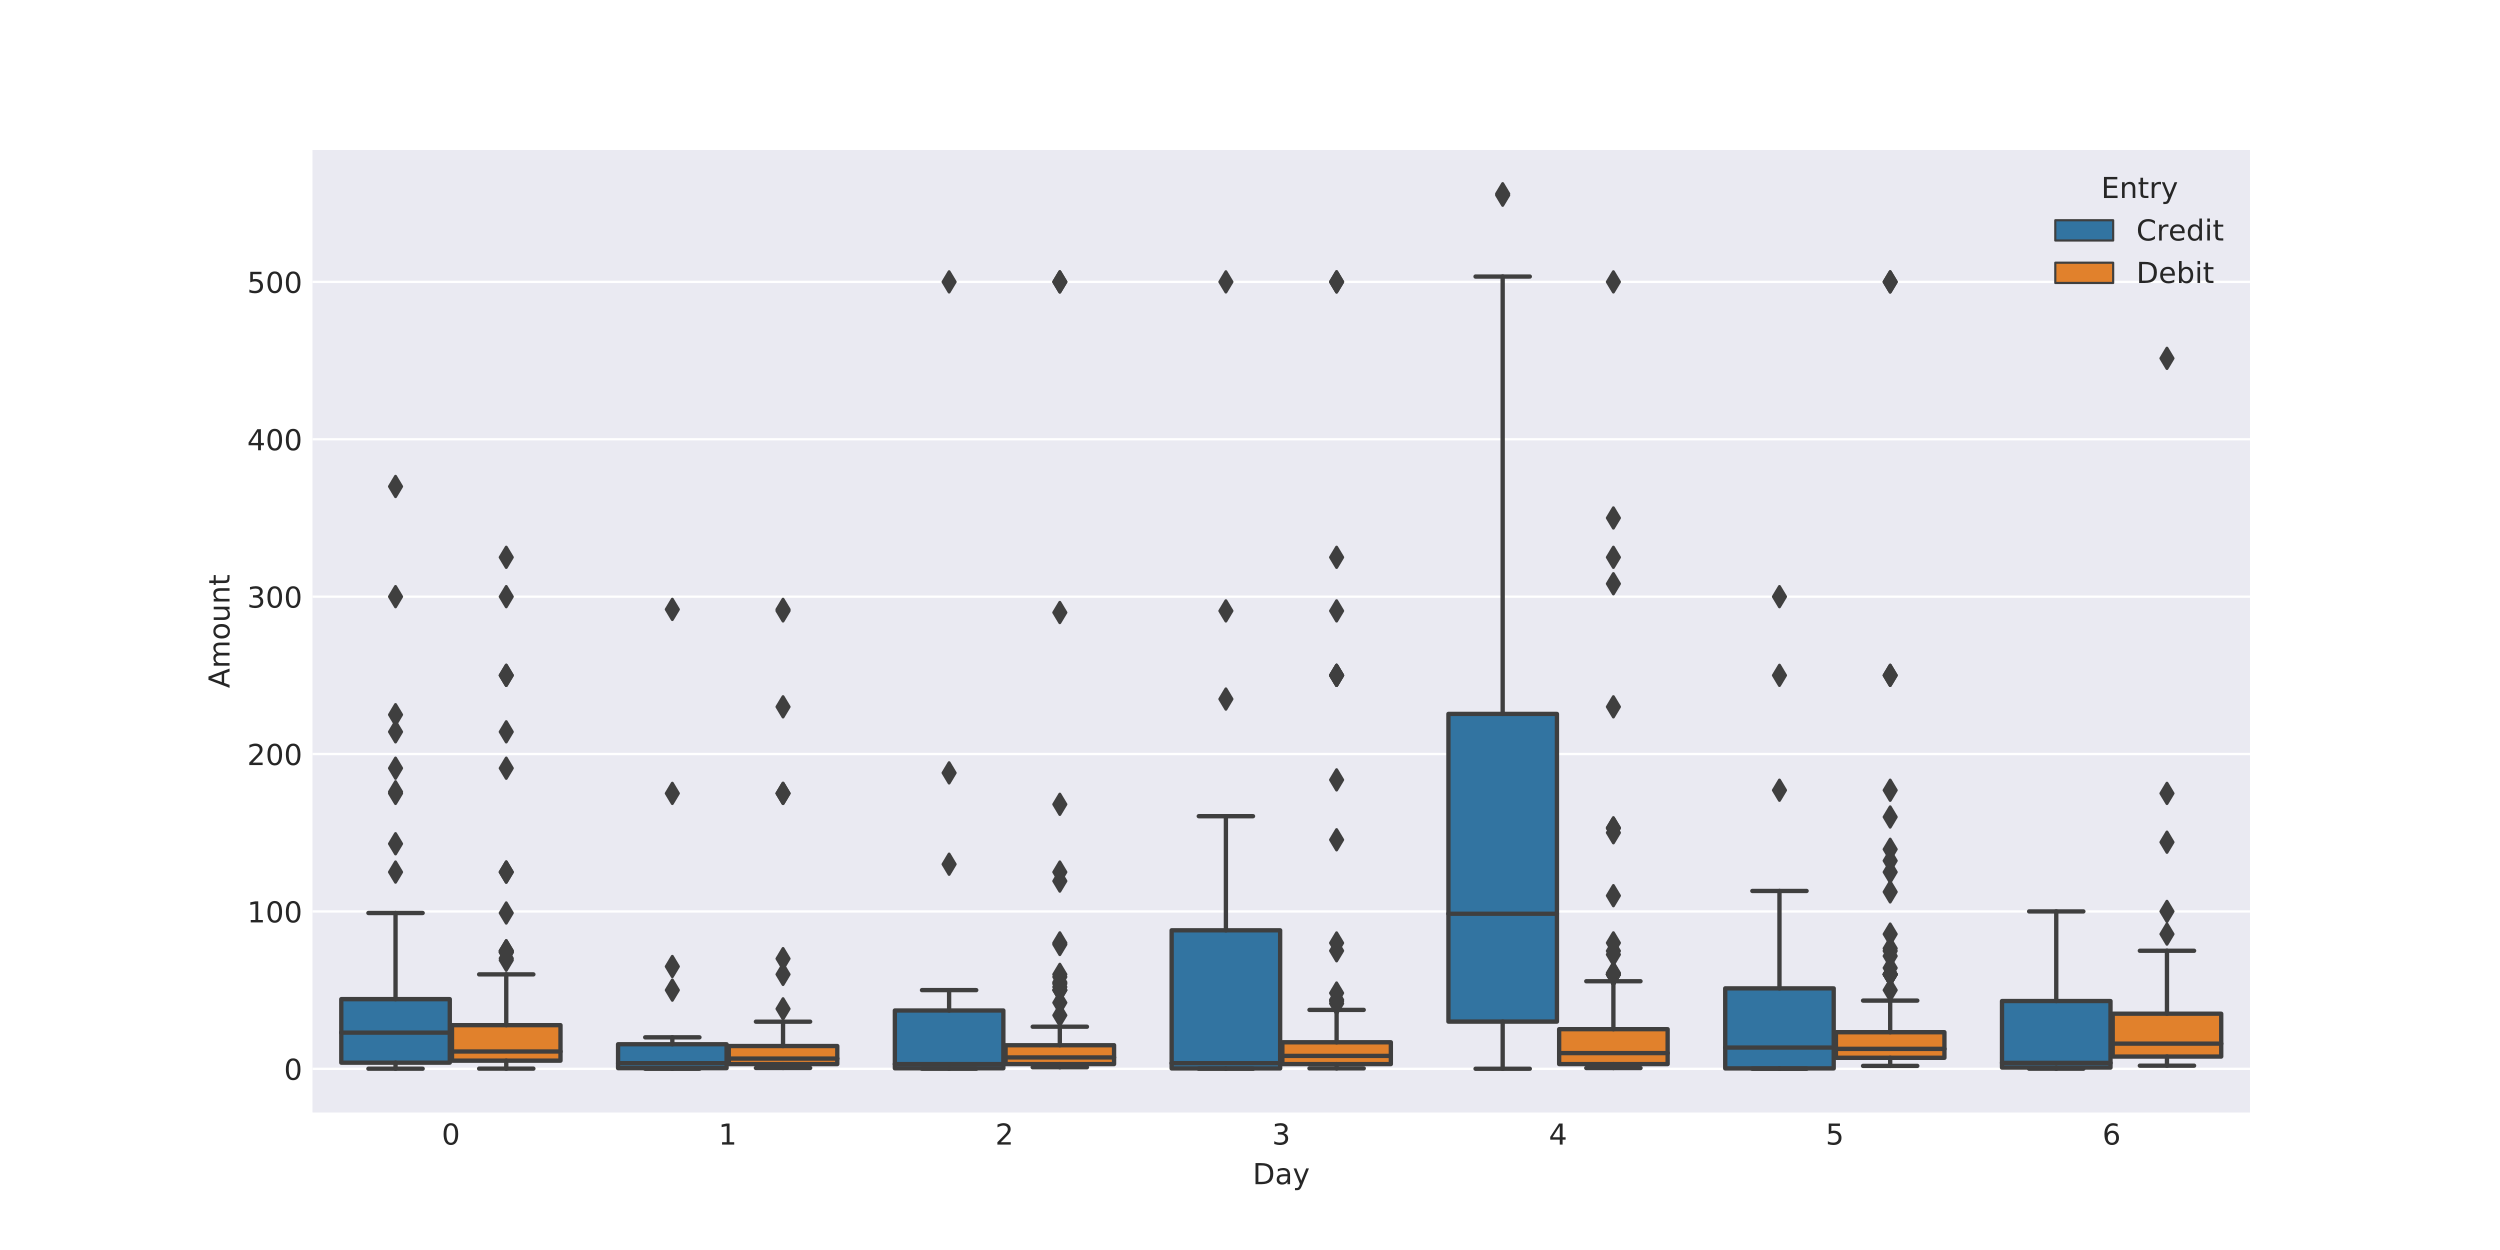 <?xml version="1.0" encoding="utf-8" standalone="no"?>
<!DOCTYPE svg PUBLIC "-//W3C//DTD SVG 1.1//EN"
  "http://www.w3.org/Graphics/SVG/1.1/DTD/svg11.dtd">
<!-- Created with matplotlib (http://matplotlib.org/) -->
<svg height="432pt" version="1.1" viewBox="0 0 864 432" width="864pt" xmlns="http://www.w3.org/2000/svg" xmlns:xlink="http://www.w3.org/1999/xlink">
 <defs>
  <style type="text/css">
*{stroke-linecap:butt;stroke-linejoin:round;}
  </style>
 </defs>
 <g id="figure_1">
  <g id="patch_1">
   <path d="M 0 432 
L 864 432 
L 864 0 
L 0 0 
z
" style="fill:#ffffff;"/>
  </g>
  <g id="axes_1">
   <g id="patch_2">
    <path d="M 108 384.48 
L 777.6 384.48 
L 777.6 51.84 
L 108 51.84 
z
" style="fill:#eaeaf2;"/>
   </g>
   <g id="matplotlib.axis_1">
    <g id="xtick_1">
     <g id="line2d_1"/>
     <g id="text_1">
      <!-- 0 -->
      <defs>
       <path d="M 31.781 66.406 
Q 24.172 66.406 20.328 58.906 
Q 16.5 51.422 16.5 36.375 
Q 16.5 21.391 20.328 13.891 
Q 24.172 6.391 31.781 6.391 
Q 39.453 6.391 43.281 13.891 
Q 47.125 21.391 47.125 36.375 
Q 47.125 51.422 43.281 58.906 
Q 39.453 66.406 31.781 66.406 
z
M 31.781 74.219 
Q 44.047 74.219 50.516 64.516 
Q 56.984 54.828 56.984 36.375 
Q 56.984 17.969 50.516 8.266 
Q 44.047 -1.422 31.781 -1.422 
Q 19.531 -1.422 13.062 8.266 
Q 6.594 17.969 6.594 36.375 
Q 6.594 54.828 13.062 64.516 
Q 19.531 74.219 31.781 74.219 
z
" id="DejaVuSans-30"/>
      </defs>
      <g style="fill:#262626;" transform="translate(152.647 395.578)scale(0.1 -0.1)">
       <use xlink:href="#DejaVuSans-30"/>
      </g>
     </g>
    </g>
    <g id="xtick_2">
     <g id="line2d_2"/>
     <g id="text_2">
      <!-- 1 -->
      <defs>
       <path d="M 12.406 8.297 
L 28.516 8.297 
L 28.516 63.922 
L 10.984 60.406 
L 10.984 69.391 
L 28.422 72.906 
L 38.281 72.906 
L 38.281 8.297 
L 54.391 8.297 
L 54.391 0 
L 12.406 0 
z
" id="DejaVuSans-31"/>
      </defs>
      <g style="fill:#262626;" transform="translate(248.304 395.578)scale(0.1 -0.1)">
       <use xlink:href="#DejaVuSans-31"/>
      </g>
     </g>
    </g>
    <g id="xtick_3">
     <g id="line2d_3"/>
     <g id="text_3">
      <!-- 2 -->
      <defs>
       <path d="M 19.188 8.297 
L 53.609 8.297 
L 53.609 0 
L 7.328 0 
L 7.328 8.297 
Q 12.938 14.109 22.625 23.891 
Q 32.328 33.688 34.812 36.531 
Q 39.547 41.844 41.422 45.531 
Q 43.312 49.219 43.312 52.781 
Q 43.312 58.594 39.234 62.25 
Q 35.156 65.922 28.609 65.922 
Q 23.969 65.922 18.812 64.312 
Q 13.672 62.703 7.812 59.422 
L 7.812 69.391 
Q 13.766 71.781 18.938 73 
Q 24.125 74.219 28.422 74.219 
Q 39.75 74.219 46.484 68.547 
Q 53.219 62.891 53.219 53.422 
Q 53.219 48.922 51.531 44.891 
Q 49.859 40.875 45.406 35.406 
Q 44.188 33.984 37.641 27.219 
Q 31.109 20.453 19.188 8.297 
z
" id="DejaVuSans-32"/>
      </defs>
      <g style="fill:#262626;" transform="translate(343.962 395.578)scale(0.1 -0.1)">
       <use xlink:href="#DejaVuSans-32"/>
      </g>
     </g>
    </g>
    <g id="xtick_4">
     <g id="line2d_4"/>
     <g id="text_4">
      <!-- 3 -->
      <defs>
       <path d="M 40.578 39.312 
Q 47.656 37.797 51.625 33 
Q 55.609 28.219 55.609 21.188 
Q 55.609 10.406 48.188 4.484 
Q 40.766 -1.422 27.094 -1.422 
Q 22.516 -1.422 17.656 -0.516 
Q 12.797 0.391 7.625 2.203 
L 7.625 11.719 
Q 11.719 9.328 16.594 8.109 
Q 21.484 6.891 26.812 6.891 
Q 36.078 6.891 40.938 10.547 
Q 45.797 14.203 45.797 21.188 
Q 45.797 27.641 41.281 31.266 
Q 36.766 34.906 28.719 34.906 
L 20.219 34.906 
L 20.219 43.016 
L 29.109 43.016 
Q 36.375 43.016 40.234 45.922 
Q 44.094 48.828 44.094 54.297 
Q 44.094 59.906 40.109 62.906 
Q 36.141 65.922 28.719 65.922 
Q 24.656 65.922 20.016 65.031 
Q 15.375 64.156 9.812 62.312 
L 9.812 71.094 
Q 15.438 72.656 20.344 73.438 
Q 25.25 74.219 29.594 74.219 
Q 40.828 74.219 47.359 69.109 
Q 53.906 64.016 53.906 55.328 
Q 53.906 49.266 50.438 45.094 
Q 46.969 40.922 40.578 39.312 
z
" id="DejaVuSans-33"/>
      </defs>
      <g style="fill:#262626;" transform="translate(439.619 395.578)scale(0.1 -0.1)">
       <use xlink:href="#DejaVuSans-33"/>
      </g>
     </g>
    </g>
    <g id="xtick_5">
     <g id="line2d_5"/>
     <g id="text_5">
      <!-- 4 -->
      <defs>
       <path d="M 37.797 64.312 
L 12.891 25.391 
L 37.797 25.391 
z
M 35.203 72.906 
L 47.609 72.906 
L 47.609 25.391 
L 58.016 25.391 
L 58.016 17.188 
L 47.609 17.188 
L 47.609 0 
L 37.797 0 
L 37.797 17.188 
L 4.891 17.188 
L 4.891 26.703 
z
" id="DejaVuSans-34"/>
      </defs>
      <g style="fill:#262626;" transform="translate(535.276 395.578)scale(0.1 -0.1)">
       <use xlink:href="#DejaVuSans-34"/>
      </g>
     </g>
    </g>
    <g id="xtick_6">
     <g id="line2d_6"/>
     <g id="text_6">
      <!-- 5 -->
      <defs>
       <path d="M 10.797 72.906 
L 49.516 72.906 
L 49.516 64.594 
L 19.828 64.594 
L 19.828 46.734 
Q 21.969 47.469 24.109 47.828 
Q 26.266 48.188 28.422 48.188 
Q 40.625 48.188 47.75 41.5 
Q 54.891 34.812 54.891 23.391 
Q 54.891 11.625 47.562 5.094 
Q 40.234 -1.422 26.906 -1.422 
Q 22.312 -1.422 17.547 -0.641 
Q 12.797 0.141 7.719 1.703 
L 7.719 11.625 
Q 12.109 9.234 16.797 8.062 
Q 21.484 6.891 26.703 6.891 
Q 35.156 6.891 40.078 11.328 
Q 45.016 15.766 45.016 23.391 
Q 45.016 31 40.078 35.438 
Q 35.156 39.891 26.703 39.891 
Q 22.75 39.891 18.812 39.016 
Q 14.891 38.141 10.797 36.281 
z
" id="DejaVuSans-35"/>
      </defs>
      <g style="fill:#262626;" transform="translate(630.933 395.578)scale(0.1 -0.1)">
       <use xlink:href="#DejaVuSans-35"/>
      </g>
     </g>
    </g>
    <g id="xtick_7">
     <g id="line2d_7"/>
     <g id="text_7">
      <!-- 6 -->
      <defs>
       <path d="M 33.016 40.375 
Q 26.375 40.375 22.484 35.828 
Q 18.609 31.297 18.609 23.391 
Q 18.609 15.531 22.484 10.953 
Q 26.375 6.391 33.016 6.391 
Q 39.656 6.391 43.531 10.953 
Q 47.406 15.531 47.406 23.391 
Q 47.406 31.297 43.531 35.828 
Q 39.656 40.375 33.016 40.375 
z
M 52.594 71.297 
L 52.594 62.312 
Q 48.875 64.062 45.094 64.984 
Q 41.312 65.922 37.594 65.922 
Q 27.828 65.922 22.672 59.328 
Q 17.531 52.734 16.797 39.406 
Q 19.672 43.656 24.016 45.922 
Q 28.375 48.188 33.594 48.188 
Q 44.578 48.188 50.953 41.516 
Q 57.328 34.859 57.328 23.391 
Q 57.328 12.156 50.688 5.359 
Q 44.047 -1.422 33.016 -1.422 
Q 20.359 -1.422 13.672 8.266 
Q 6.984 17.969 6.984 36.375 
Q 6.984 53.656 15.188 63.938 
Q 23.391 74.219 37.203 74.219 
Q 40.922 74.219 44.703 73.484 
Q 48.484 72.75 52.594 71.297 
z
" id="DejaVuSans-36"/>
      </defs>
      <g style="fill:#262626;" transform="translate(726.59 395.578)scale(0.1 -0.1)">
       <use xlink:href="#DejaVuSans-36"/>
      </g>
     </g>
    </g>
    <g id="text_8">
     <!-- Day -->
     <defs>
      <path d="M 19.672 64.797 
L 19.672 8.109 
L 31.594 8.109 
Q 46.688 8.109 53.688 14.938 
Q 60.688 21.781 60.688 36.531 
Q 60.688 51.172 53.688 57.984 
Q 46.688 64.797 31.594 64.797 
z
M 9.812 72.906 
L 30.078 72.906 
Q 51.266 72.906 61.172 64.094 
Q 71.094 55.281 71.094 36.531 
Q 71.094 17.672 61.125 8.828 
Q 51.172 0 30.078 0 
L 9.812 0 
z
" id="DejaVuSans-44"/>
      <path d="M 34.281 27.484 
Q 23.391 27.484 19.188 25 
Q 14.984 22.516 14.984 16.5 
Q 14.984 11.719 18.141 8.906 
Q 21.297 6.109 26.703 6.109 
Q 34.188 6.109 38.703 11.406 
Q 43.219 16.703 43.219 25.484 
L 43.219 27.484 
z
M 52.203 31.203 
L 52.203 0 
L 43.219 0 
L 43.219 8.297 
Q 40.141 3.328 35.547 0.953 
Q 30.953 -1.422 24.312 -1.422 
Q 15.922 -1.422 10.953 3.297 
Q 6 8.016 6 15.922 
Q 6 25.141 12.172 29.828 
Q 18.359 34.516 30.609 34.516 
L 43.219 34.516 
L 43.219 35.406 
Q 43.219 41.609 39.141 45 
Q 35.062 48.391 27.688 48.391 
Q 23 48.391 18.547 47.266 
Q 14.109 46.141 10.016 43.891 
L 10.016 52.203 
Q 14.938 54.109 19.578 55.047 
Q 24.219 56 28.609 56 
Q 40.484 56 46.344 49.844 
Q 52.203 43.703 52.203 31.203 
z
" id="DejaVuSans-61"/>
      <path d="M 32.172 -5.078 
Q 28.375 -14.844 24.75 -17.812 
Q 21.141 -20.797 15.094 -20.797 
L 7.906 -20.797 
L 7.906 -13.281 
L 13.188 -13.281 
Q 16.891 -13.281 18.938 -11.516 
Q 21 -9.766 23.484 -3.219 
L 25.094 0.875 
L 2.984 54.688 
L 12.5 54.688 
L 29.594 11.922 
L 46.688 54.688 
L 56.203 54.688 
z
" id="DejaVuSans-79"/>
     </defs>
     <g style="fill:#262626;" transform="translate(432.927 409.257)scale(0.1 -0.1)">
      <use xlink:href="#DejaVuSans-44"/>
      <use x="77.002" xlink:href="#DejaVuSans-61"/>
      <use x="138.281" xlink:href="#DejaVuSans-79"/>
     </g>
    </g>
   </g>
   <g id="matplotlib.axis_2">
    <g id="ytick_1">
     <g id="line2d_8">
      <path clip-path="url(#p9d953b4eb3)" d="M 108 369.382 
L 777.6 369.382 
" style="fill:none;stroke:#ffffff;stroke-linecap:round;stroke-width:0.8;"/>
     </g>
     <g id="line2d_9"/>
     <g id="text_9">
      <!-- 0 -->
      <g style="fill:#262626;" transform="translate(98.138 373.181)scale(0.1 -0.1)">
       <use xlink:href="#DejaVuSans-30"/>
      </g>
     </g>
    </g>
    <g id="ytick_2">
     <g id="line2d_10">
      <path clip-path="url(#p9d953b4eb3)" d="M 108 314.989 
L 777.6 314.989 
" style="fill:none;stroke:#ffffff;stroke-linecap:round;stroke-width:0.8;"/>
     </g>
     <g id="line2d_11"/>
     <g id="text_10">
      <!-- 100 -->
      <g style="fill:#262626;" transform="translate(85.412 318.789)scale(0.1 -0.1)">
       <use xlink:href="#DejaVuSans-31"/>
       <use x="63.623" xlink:href="#DejaVuSans-30"/>
       <use x="127.246" xlink:href="#DejaVuSans-30"/>
      </g>
     </g>
    </g>
    <g id="ytick_3">
     <g id="line2d_12">
      <path clip-path="url(#p9d953b4eb3)" d="M 108 260.597 
L 777.6 260.597 
" style="fill:none;stroke:#ffffff;stroke-linecap:round;stroke-width:0.8;"/>
     </g>
     <g id="line2d_13"/>
     <g id="text_11">
      <!-- 200 -->
      <g style="fill:#262626;" transform="translate(85.412 264.396)scale(0.1 -0.1)">
       <use xlink:href="#DejaVuSans-32"/>
       <use x="63.623" xlink:href="#DejaVuSans-30"/>
       <use x="127.246" xlink:href="#DejaVuSans-30"/>
      </g>
     </g>
    </g>
    <g id="ytick_4">
     <g id="line2d_14">
      <path clip-path="url(#p9d953b4eb3)" d="M 108 206.205 
L 777.6 206.205 
" style="fill:none;stroke:#ffffff;stroke-linecap:round;stroke-width:0.8;"/>
     </g>
     <g id="line2d_15"/>
     <g id="text_12">
      <!-- 300 -->
      <g style="fill:#262626;" transform="translate(85.412 210.004)scale(0.1 -0.1)">
       <use xlink:href="#DejaVuSans-33"/>
       <use x="63.623" xlink:href="#DejaVuSans-30"/>
       <use x="127.246" xlink:href="#DejaVuSans-30"/>
      </g>
     </g>
    </g>
    <g id="ytick_5">
     <g id="line2d_16">
      <path clip-path="url(#p9d953b4eb3)" d="M 108 151.812 
L 777.6 151.812 
" style="fill:none;stroke:#ffffff;stroke-linecap:round;stroke-width:0.8;"/>
     </g>
     <g id="line2d_17"/>
     <g id="text_13">
      <!-- 400 -->
      <g style="fill:#262626;" transform="translate(85.412 155.611)scale(0.1 -0.1)">
       <use xlink:href="#DejaVuSans-34"/>
       <use x="63.623" xlink:href="#DejaVuSans-30"/>
       <use x="127.246" xlink:href="#DejaVuSans-30"/>
      </g>
     </g>
    </g>
    <g id="ytick_6">
     <g id="line2d_18">
      <path clip-path="url(#p9d953b4eb3)" d="M 108 97.42 
L 777.6 97.42 
" style="fill:none;stroke:#ffffff;stroke-linecap:round;stroke-width:0.8;"/>
     </g>
     <g id="line2d_19"/>
     <g id="text_14">
      <!-- 500 -->
      <g style="fill:#262626;" transform="translate(85.412 101.219)scale(0.1 -0.1)">
       <use xlink:href="#DejaVuSans-35"/>
       <use x="63.623" xlink:href="#DejaVuSans-30"/>
       <use x="127.246" xlink:href="#DejaVuSans-30"/>
      </g>
     </g>
    </g>
    <g id="text_15">
     <!-- Amount -->
     <defs>
      <path d="M 34.188 63.188 
L 20.797 26.906 
L 47.609 26.906 
z
M 28.609 72.906 
L 39.797 72.906 
L 67.578 0 
L 57.328 0 
L 50.688 18.703 
L 17.828 18.703 
L 11.188 0 
L 0.781 0 
z
" id="DejaVuSans-41"/>
      <path d="M 52 44.188 
Q 55.375 50.25 60.062 53.125 
Q 64.75 56 71.094 56 
Q 79.641 56 84.281 50.016 
Q 88.922 44.047 88.922 33.016 
L 88.922 0 
L 79.891 0 
L 79.891 32.719 
Q 79.891 40.578 77.094 44.375 
Q 74.312 48.188 68.609 48.188 
Q 61.625 48.188 57.562 43.547 
Q 53.516 38.922 53.516 30.906 
L 53.516 0 
L 44.484 0 
L 44.484 32.719 
Q 44.484 40.625 41.703 44.406 
Q 38.922 48.188 33.109 48.188 
Q 26.219 48.188 22.156 43.531 
Q 18.109 38.875 18.109 30.906 
L 18.109 0 
L 9.078 0 
L 9.078 54.688 
L 18.109 54.688 
L 18.109 46.188 
Q 21.188 51.219 25.484 53.609 
Q 29.781 56 35.688 56 
Q 41.656 56 45.828 52.969 
Q 50 49.953 52 44.188 
z
" id="DejaVuSans-6d"/>
      <path d="M 30.609 48.391 
Q 23.391 48.391 19.188 42.75 
Q 14.984 37.109 14.984 27.297 
Q 14.984 17.484 19.156 11.844 
Q 23.344 6.203 30.609 6.203 
Q 37.797 6.203 41.984 11.859 
Q 46.188 17.531 46.188 27.297 
Q 46.188 37.016 41.984 42.703 
Q 37.797 48.391 30.609 48.391 
z
M 30.609 56 
Q 42.328 56 49.016 48.375 
Q 55.719 40.766 55.719 27.297 
Q 55.719 13.875 49.016 6.219 
Q 42.328 -1.422 30.609 -1.422 
Q 18.844 -1.422 12.172 6.219 
Q 5.516 13.875 5.516 27.297 
Q 5.516 40.766 12.172 48.375 
Q 18.844 56 30.609 56 
z
" id="DejaVuSans-6f"/>
      <path d="M 8.5 21.578 
L 8.5 54.688 
L 17.484 54.688 
L 17.484 21.922 
Q 17.484 14.156 20.5 10.266 
Q 23.531 6.391 29.594 6.391 
Q 36.859 6.391 41.078 11.031 
Q 45.312 15.672 45.312 23.688 
L 45.312 54.688 
L 54.297 54.688 
L 54.297 0 
L 45.312 0 
L 45.312 8.406 
Q 42.047 3.422 37.719 1 
Q 33.406 -1.422 27.688 -1.422 
Q 18.266 -1.422 13.375 4.438 
Q 8.5 10.297 8.5 21.578 
z
M 31.109 56 
z
" id="DejaVuSans-75"/>
      <path d="M 54.891 33.016 
L 54.891 0 
L 45.906 0 
L 45.906 32.719 
Q 45.906 40.484 42.875 44.328 
Q 39.844 48.188 33.797 48.188 
Q 26.516 48.188 22.312 43.547 
Q 18.109 38.922 18.109 30.906 
L 18.109 0 
L 9.078 0 
L 9.078 54.688 
L 18.109 54.688 
L 18.109 46.188 
Q 21.344 51.125 25.703 53.562 
Q 30.078 56 35.797 56 
Q 45.219 56 50.047 50.172 
Q 54.891 44.344 54.891 33.016 
z
" id="DejaVuSans-6e"/>
      <path d="M 18.312 70.219 
L 18.312 54.688 
L 36.812 54.688 
L 36.812 47.703 
L 18.312 47.703 
L 18.312 18.016 
Q 18.312 11.328 20.141 9.422 
Q 21.969 7.516 27.594 7.516 
L 36.812 7.516 
L 36.812 0 
L 27.594 0 
Q 17.188 0 13.234 3.875 
Q 9.281 7.766 9.281 18.016 
L 9.281 47.703 
L 2.688 47.703 
L 2.688 54.688 
L 9.281 54.688 
L 9.281 70.219 
z
" id="DejaVuSans-74"/>
     </defs>
     <g style="fill:#262626;" transform="translate(79.333 237.808)rotate(-90)scale(0.1 -0.1)">
      <use xlink:href="#DejaVuSans-41"/>
      <use x="68.408" xlink:href="#DejaVuSans-6d"/>
      <use x="165.82" xlink:href="#DejaVuSans-6f"/>
      <use x="227.002" xlink:href="#DejaVuSans-75"/>
      <use x="290.381" xlink:href="#DejaVuSans-6e"/>
      <use x="353.76" xlink:href="#DejaVuSans-74"/>
     </g>
    </g>
   </g>
   <g id="patch_3">
    <path clip-path="url(#p9d953b4eb3)" d="M 117.948 367.26 
L 155.446 367.26 
L 155.446 345.302 
L 117.948 345.302 
L 117.948 367.26 
z
" style="fill:#3274a1;stroke:#3f3f3f;stroke-linejoin:miter;stroke-width:1.5;"/>
   </g>
   <g id="patch_4">
    <path clip-path="url(#p9d953b4eb3)" d="M 156.211 366.566 
L 193.709 366.566 
L 193.709 354.292 
L 156.211 354.292 
L 156.211 366.566 
z
" style="fill:#e1812c;stroke:#3f3f3f;stroke-linejoin:miter;stroke-width:1.5;"/>
   </g>
   <g id="patch_5">
    <path clip-path="url(#p9d953b4eb3)" d="M 213.605 369.148 
L 251.103 369.148 
L 251.103 360.894 
L 213.605 360.894 
L 213.605 369.148 
z
" style="fill:#3274a1;stroke:#3f3f3f;stroke-linejoin:miter;stroke-width:1.5;"/>
   </g>
   <g id="patch_6">
    <path clip-path="url(#p9d953b4eb3)" d="M 251.868 367.75 
L 289.366 367.75 
L 289.366 361.508 
L 251.868 361.508 
L 251.868 367.75 
z
" style="fill:#e1812c;stroke:#3f3f3f;stroke-linejoin:miter;stroke-width:1.5;"/>
   </g>
   <g id="patch_7">
    <path clip-path="url(#p9d953b4eb3)" d="M 309.263 369.197 
L 346.76 369.197 
L 346.76 349.227 
L 309.263 349.227 
L 309.263 369.197 
z
" style="fill:#3274a1;stroke:#3f3f3f;stroke-linejoin:miter;stroke-width:1.5;"/>
   </g>
   <g id="patch_8">
    <path clip-path="url(#p9d953b4eb3)" d="M 347.525 367.75 
L 385.023 367.75 
L 385.023 361.223 
L 347.525 361.223 
L 347.525 367.75 
z
" style="fill:#e1812c;stroke:#3f3f3f;stroke-linejoin:miter;stroke-width:1.5;"/>
   </g>
   <g id="patch_9">
    <path clip-path="url(#p9d953b4eb3)" d="M 404.92 369.246 
L 442.417 369.246 
L 442.417 321.516 
L 404.92 321.516 
L 404.92 369.246 
z
" style="fill:#3274a1;stroke:#3f3f3f;stroke-linejoin:miter;stroke-width:1.5;"/>
   </g>
   <g id="patch_10">
    <path clip-path="url(#p9d953b4eb3)" d="M 443.183 367.75 
L 480.68 367.75 
L 480.68 360.206 
L 443.183 360.206 
L 443.183 367.75 
z
" style="fill:#e1812c;stroke:#3f3f3f;stroke-linejoin:miter;stroke-width:1.5;"/>
   </g>
   <g id="patch_11">
    <path clip-path="url(#p9d953b4eb3)" d="M 500.577 353.064 
L 538.075 353.064 
L 538.075 246.732 
L 500.577 246.732 
L 500.577 353.064 
z
" style="fill:#3274a1;stroke:#3f3f3f;stroke-linejoin:miter;stroke-width:1.5;"/>
   </g>
   <g id="patch_12">
    <path clip-path="url(#p9d953b4eb3)" d="M 538.84 367.75 
L 576.337 367.75 
L 576.337 355.686 
L 538.84 355.686 
L 538.84 367.75 
z
" style="fill:#e1812c;stroke:#3f3f3f;stroke-linejoin:miter;stroke-width:1.5;"/>
   </g>
   <g id="patch_13">
    <path clip-path="url(#p9d953b4eb3)" d="M 596.234 369.24 
L 633.732 369.24 
L 633.732 341.585 
L 596.234 341.585 
L 596.234 369.24 
z
" style="fill:#3274a1;stroke:#3f3f3f;stroke-linejoin:miter;stroke-width:1.5;"/>
   </g>
   <g id="patch_14">
    <path clip-path="url(#p9d953b4eb3)" d="M 634.497 365.574 
L 671.995 365.574 
L 671.995 356.73 
L 634.497 356.73 
L 634.497 365.574 
z
" style="fill:#e1812c;stroke:#3f3f3f;stroke-linejoin:miter;stroke-width:1.5;"/>
   </g>
   <g id="patch_15">
    <path clip-path="url(#p9d953b4eb3)" d="M 691.891 368.947 
L 729.389 368.947 
L 729.389 345.963 
L 691.891 345.963 
L 691.891 368.947 
z
" style="fill:#3274a1;stroke:#3f3f3f;stroke-linejoin:miter;stroke-width:1.5;"/>
   </g>
   <g id="patch_16">
    <path clip-path="url(#p9d953b4eb3)" d="M 730.154 365.145 
L 767.652 365.145 
L 767.652 350.344 
L 730.154 350.344 
L 730.154 365.145 
z
" style="fill:#e1812c;stroke:#3f3f3f;stroke-linejoin:miter;stroke-width:1.5;"/>
   </g>
   <g id="patch_17">
    <path clip-path="url(#p9d953b4eb3)" d="M 155.829 369.382 
L 155.829 369.382 
L 155.829 369.382 
L 155.829 369.382 
z
" style="fill:#3274a1;stroke:#3f3f3f;stroke-linejoin:miter;stroke-width:0.75;"/>
   </g>
   <g id="patch_18">
    <path clip-path="url(#p9d953b4eb3)" d="M 155.829 369.382 
L 155.829 369.382 
L 155.829 369.382 
L 155.829 369.382 
z
" style="fill:#e1812c;stroke:#3f3f3f;stroke-linejoin:miter;stroke-width:0.75;"/>
   </g>
   <g id="line2d_20">
    <path clip-path="url(#p9d953b4eb3)" d="M 136.697 367.26 
L 136.697 369.349 
" style="fill:none;stroke:#3f3f3f;stroke-linecap:round;stroke-width:1.5;"/>
   </g>
   <g id="line2d_21">
    <path clip-path="url(#p9d953b4eb3)" d="M 136.697 345.302 
L 136.697 315.533 
" style="fill:none;stroke:#3f3f3f;stroke-linecap:round;stroke-width:1.5;"/>
   </g>
   <g id="line2d_22">
    <path clip-path="url(#p9d953b4eb3)" d="M 127.323 369.349 
L 146.072 369.349 
" style="fill:none;stroke:#3f3f3f;stroke-linecap:round;stroke-width:1.5;"/>
   </g>
   <g id="line2d_23">
    <path clip-path="url(#p9d953b4eb3)" d="M 127.323 315.533 
L 146.072 315.533 
" style="fill:none;stroke:#3f3f3f;stroke-linecap:round;stroke-width:1.5;"/>
   </g>
   <g id="line2d_24">
    <defs>
     <path d="M -0 3.536 
L 2.121 0 
L -0 -3.536 
L -2.121 -0 
z
" id="md6cf952863" style="stroke:#3f3f3f;stroke-linejoin:miter;"/>
    </defs>
    <g clip-path="url(#p9d953b4eb3)">
     <use style="fill:#3f3f3f;stroke:#3f3f3f;stroke-linejoin:miter;" x="136.697" xlink:href="#md6cf952863" y="274.195"/>
     <use style="fill:#3f3f3f;stroke:#3f3f3f;stroke-linejoin:miter;" x="136.697" xlink:href="#md6cf952863" y="273.651"/>
     <use style="fill:#3f3f3f;stroke:#3f3f3f;stroke-linejoin:miter;" x="136.697" xlink:href="#md6cf952863" y="291.601"/>
     <use style="fill:#3f3f3f;stroke:#3f3f3f;stroke-linejoin:miter;" x="136.697" xlink:href="#md6cf952863" y="252.922"/>
     <use style="fill:#3f3f3f;stroke:#3f3f3f;stroke-linejoin:miter;" x="136.697" xlink:href="#md6cf952863" y="265.492"/>
     <use style="fill:#3f3f3f;stroke:#3f3f3f;stroke-linejoin:miter;" x="136.697" xlink:href="#md6cf952863" y="301.391"/>
     <use style="fill:#3f3f3f;stroke:#3f3f3f;stroke-linejoin:miter;" x="136.697" xlink:href="#md6cf952863" y="246.999"/>
     <use style="fill:#3f3f3f;stroke:#3f3f3f;stroke-linejoin:miter;" x="136.697" xlink:href="#md6cf952863" y="168.13"/>
     <use style="fill:#3f3f3f;stroke:#3f3f3f;stroke-linejoin:miter;" x="136.697" xlink:href="#md6cf952863" y="206.205"/>
    </g>
   </g>
   <g id="line2d_25">
    <path clip-path="url(#p9d953b4eb3)" d="M 174.96 366.566 
L 174.96 369.322 
" style="fill:none;stroke:#3f3f3f;stroke-linecap:round;stroke-width:1.5;"/>
   </g>
   <g id="line2d_26">
    <path clip-path="url(#p9d953b4eb3)" d="M 174.96 354.292 
L 174.96 336.746 
" style="fill:none;stroke:#3f3f3f;stroke-linecap:round;stroke-width:1.5;"/>
   </g>
   <g id="line2d_27">
    <path clip-path="url(#p9d953b4eb3)" d="M 165.586 369.322 
L 184.334 369.322 
" style="fill:none;stroke:#3f3f3f;stroke-linecap:round;stroke-width:1.5;"/>
   </g>
   <g id="line2d_28">
    <path clip-path="url(#p9d953b4eb3)" d="M 165.586 336.746 
L 184.334 336.746 
" style="fill:none;stroke:#3f3f3f;stroke-linecap:round;stroke-width:1.5;"/>
   </g>
   <g id="line2d_29">
    <g clip-path="url(#p9d953b4eb3)">
     <use style="fill:#3f3f3f;stroke:#3f3f3f;stroke-linejoin:miter;" x="174.96" xlink:href="#md6cf952863" y="233.401"/>
     <use style="fill:#3f3f3f;stroke:#3f3f3f;stroke-linejoin:miter;" x="174.96" xlink:href="#md6cf952863" y="329.153"/>
     <use style="fill:#3f3f3f;stroke:#3f3f3f;stroke-linejoin:miter;" x="174.96" xlink:href="#md6cf952863" y="301.391"/>
     <use style="fill:#3f3f3f;stroke:#3f3f3f;stroke-linejoin:miter;" x="174.96" xlink:href="#md6cf952863" y="301.391"/>
     <use style="fill:#3f3f3f;stroke:#3f3f3f;stroke-linejoin:miter;" x="174.96" xlink:href="#md6cf952863" y="328.587"/>
     <use style="fill:#3f3f3f;stroke:#3f3f3f;stroke-linejoin:miter;" x="174.96" xlink:href="#md6cf952863" y="331.198"/>
     <use style="fill:#3f3f3f;stroke:#3f3f3f;stroke-linejoin:miter;" x="174.96" xlink:href="#md6cf952863" y="252.922"/>
     <use style="fill:#3f3f3f;stroke:#3f3f3f;stroke-linejoin:miter;" x="174.96" xlink:href="#md6cf952863" y="192.606"/>
     <use style="fill:#3f3f3f;stroke:#3f3f3f;stroke-linejoin:miter;" x="174.96" xlink:href="#md6cf952863" y="265.492"/>
     <use style="fill:#3f3f3f;stroke:#3f3f3f;stroke-linejoin:miter;" x="174.96" xlink:href="#md6cf952863" y="329.039"/>
     <use style="fill:#3f3f3f;stroke:#3f3f3f;stroke-linejoin:miter;" x="174.96" xlink:href="#md6cf952863" y="331.851"/>
     <use style="fill:#3f3f3f;stroke:#3f3f3f;stroke-linejoin:miter;" x="174.96" xlink:href="#md6cf952863" y="328.626"/>
     <use style="fill:#3f3f3f;stroke:#3f3f3f;stroke-linejoin:miter;" x="174.96" xlink:href="#md6cf952863" y="315.533"/>
     <use style="fill:#3f3f3f;stroke:#3f3f3f;stroke-linejoin:miter;" x="174.96" xlink:href="#md6cf952863" y="233.401"/>
     <use style="fill:#3f3f3f;stroke:#3f3f3f;stroke-linejoin:miter;" x="174.96" xlink:href="#md6cf952863" y="206.205"/>
    </g>
   </g>
   <g id="line2d_30">
    <path clip-path="url(#p9d953b4eb3)" d="M 232.354 369.148 
L 232.354 369.355 
" style="fill:none;stroke:#3f3f3f;stroke-linecap:round;stroke-width:1.5;"/>
   </g>
   <g id="line2d_31">
    <path clip-path="url(#p9d953b4eb3)" d="M 232.354 360.894 
L 232.354 358.503 
" style="fill:none;stroke:#3f3f3f;stroke-linecap:round;stroke-width:1.5;"/>
   </g>
   <g id="line2d_32">
    <path clip-path="url(#p9d953b4eb3)" d="M 222.98 369.355 
L 241.729 369.355 
" style="fill:none;stroke:#3f3f3f;stroke-linecap:round;stroke-width:1.5;"/>
   </g>
   <g id="line2d_33">
    <path clip-path="url(#p9d953b4eb3)" d="M 222.98 358.503 
L 241.729 358.503 
" style="fill:none;stroke:#3f3f3f;stroke-linecap:round;stroke-width:1.5;"/>
   </g>
   <g id="line2d_34">
    <g clip-path="url(#p9d953b4eb3)">
     <use style="fill:#3f3f3f;stroke:#3f3f3f;stroke-linejoin:miter;" x="232.354" xlink:href="#md6cf952863" y="342.186"/>
     <use style="fill:#3f3f3f;stroke:#3f3f3f;stroke-linejoin:miter;" x="232.354" xlink:href="#md6cf952863" y="274.195"/>
     <use style="fill:#3f3f3f;stroke:#3f3f3f;stroke-linejoin:miter;" x="232.354" xlink:href="#md6cf952863" y="210.605"/>
     <use style="fill:#3f3f3f;stroke:#3f3f3f;stroke-linejoin:miter;" x="232.354" xlink:href="#md6cf952863" y="334.027"/>
    </g>
   </g>
   <g id="line2d_35">
    <path clip-path="url(#p9d953b4eb3)" d="M 270.617 367.75 
L 270.617 369.088 
" style="fill:none;stroke:#3f3f3f;stroke-linecap:round;stroke-width:1.5;"/>
   </g>
   <g id="line2d_36">
    <path clip-path="url(#p9d953b4eb3)" d="M 270.617 361.508 
L 270.617 353.091 
" style="fill:none;stroke:#3f3f3f;stroke-linecap:round;stroke-width:1.5;"/>
   </g>
   <g id="line2d_37">
    <path clip-path="url(#p9d953b4eb3)" d="M 261.243 369.088 
L 279.992 369.088 
" style="fill:none;stroke:#3f3f3f;stroke-linecap:round;stroke-width:1.5;"/>
   </g>
   <g id="line2d_38">
    <path clip-path="url(#p9d953b4eb3)" d="M 261.243 353.091 
L 279.992 353.091 
" style="fill:none;stroke:#3f3f3f;stroke-linecap:round;stroke-width:1.5;"/>
   </g>
   <g id="line2d_39">
    <g clip-path="url(#p9d953b4eb3)">
     <use style="fill:#3f3f3f;stroke:#3f3f3f;stroke-linejoin:miter;" x="270.617" xlink:href="#md6cf952863" y="331.313"/>
     <use style="fill:#3f3f3f;stroke:#3f3f3f;stroke-linejoin:miter;" x="270.617" xlink:href="#md6cf952863" y="336.746"/>
     <use style="fill:#3f3f3f;stroke:#3f3f3f;stroke-linejoin:miter;" x="270.617" xlink:href="#md6cf952863" y="274.195"/>
     <use style="fill:#3f3f3f;stroke:#3f3f3f;stroke-linejoin:miter;" x="270.617" xlink:href="#md6cf952863" y="274.195"/>
     <use style="fill:#3f3f3f;stroke:#3f3f3f;stroke-linejoin:miter;" x="270.617" xlink:href="#md6cf952863" y="210.605"/>
     <use style="fill:#3f3f3f;stroke:#3f3f3f;stroke-linejoin:miter;" x="270.617" xlink:href="#md6cf952863" y="348.653"/>
     <use style="fill:#3f3f3f;stroke:#3f3f3f;stroke-linejoin:miter;" x="270.617" xlink:href="#md6cf952863" y="244.279"/>
     <use style="fill:#3f3f3f;stroke:#3f3f3f;stroke-linejoin:miter;" x="270.617" xlink:href="#md6cf952863" y="211.127"/>
    </g>
   </g>
   <g id="line2d_40">
    <path clip-path="url(#p9d953b4eb3)" d="M 328.011 369.197 
L 328.011 369.344 
" style="fill:none;stroke:#3f3f3f;stroke-linecap:round;stroke-width:1.5;"/>
   </g>
   <g id="line2d_41">
    <path clip-path="url(#p9d953b4eb3)" d="M 328.011 349.227 
L 328.011 342.186 
" style="fill:none;stroke:#3f3f3f;stroke-linecap:round;stroke-width:1.5;"/>
   </g>
   <g id="line2d_42">
    <path clip-path="url(#p9d953b4eb3)" d="M 318.637 369.344 
L 337.386 369.344 
" style="fill:none;stroke:#3f3f3f;stroke-linecap:round;stroke-width:1.5;"/>
   </g>
   <g id="line2d_43">
    <path clip-path="url(#p9d953b4eb3)" d="M 318.637 342.186 
L 337.386 342.186 
" style="fill:none;stroke:#3f3f3f;stroke-linecap:round;stroke-width:1.5;"/>
   </g>
   <g id="line2d_44">
    <g clip-path="url(#p9d953b4eb3)">
     <use style="fill:#3f3f3f;stroke:#3f3f3f;stroke-linejoin:miter;" x="328.011" xlink:href="#md6cf952863" y="267.108"/>
     <use style="fill:#3f3f3f;stroke:#3f3f3f;stroke-linejoin:miter;" x="328.011" xlink:href="#md6cf952863" y="97.42"/>
     <use style="fill:#3f3f3f;stroke:#3f3f3f;stroke-linejoin:miter;" x="328.011" xlink:href="#md6cf952863" y="298.672"/>
    </g>
   </g>
   <g id="line2d_45">
    <path clip-path="url(#p9d953b4eb3)" d="M 366.274 367.75 
L 366.274 368.838 
" style="fill:none;stroke:#3f3f3f;stroke-linecap:round;stroke-width:1.5;"/>
   </g>
   <g id="line2d_46">
    <path clip-path="url(#p9d953b4eb3)" d="M 366.274 361.223 
L 366.274 354.837 
" style="fill:none;stroke:#3f3f3f;stroke-linecap:round;stroke-width:1.5;"/>
   </g>
   <g id="line2d_47">
    <path clip-path="url(#p9d953b4eb3)" d="M 356.9 368.838 
L 375.649 368.838 
" style="fill:none;stroke:#3f3f3f;stroke-linecap:round;stroke-width:1.5;"/>
   </g>
   <g id="line2d_48">
    <path clip-path="url(#p9d953b4eb3)" d="M 356.9 354.837 
L 375.649 354.837 
" style="fill:none;stroke:#3f3f3f;stroke-linecap:round;stroke-width:1.5;"/>
   </g>
   <g id="line2d_49">
    <g clip-path="url(#p9d953b4eb3)">
     <use style="fill:#3f3f3f;stroke:#3f3f3f;stroke-linejoin:miter;" x="366.274" xlink:href="#md6cf952863" y="346.521"/>
     <use style="fill:#3f3f3f;stroke:#3f3f3f;stroke-linejoin:miter;" x="366.274" xlink:href="#md6cf952863" y="339.466"/>
     <use style="fill:#3f3f3f;stroke:#3f3f3f;stroke-linejoin:miter;" x="366.274" xlink:href="#md6cf952863" y="342.186"/>
     <use style="fill:#3f3f3f;stroke:#3f3f3f;stroke-linejoin:miter;" x="366.274" xlink:href="#md6cf952863" y="304.497"/>
     <use style="fill:#3f3f3f;stroke:#3f3f3f;stroke-linejoin:miter;" x="366.274" xlink:href="#md6cf952863" y="325.868"/>
     <use style="fill:#3f3f3f;stroke:#3f3f3f;stroke-linejoin:miter;" x="366.274" xlink:href="#md6cf952863" y="301.391"/>
     <use style="fill:#3f3f3f;stroke:#3f3f3f;stroke-linejoin:miter;" x="366.274" xlink:href="#md6cf952863" y="342.186"/>
     <use style="fill:#3f3f3f;stroke:#3f3f3f;stroke-linejoin:miter;" x="366.274" xlink:href="#md6cf952863" y="326.412"/>
     <use style="fill:#3f3f3f;stroke:#3f3f3f;stroke-linejoin:miter;" x="366.274" xlink:href="#md6cf952863" y="211.687"/>
     <use style="fill:#3f3f3f;stroke:#3f3f3f;stroke-linejoin:miter;" x="366.274" xlink:href="#md6cf952863" y="350.888"/>
     <use style="fill:#3f3f3f;stroke:#3f3f3f;stroke-linejoin:miter;" x="366.274" xlink:href="#md6cf952863" y="97.42"/>
     <use style="fill:#3f3f3f;stroke:#3f3f3f;stroke-linejoin:miter;" x="366.274" xlink:href="#md6cf952863" y="97.42"/>
     <use style="fill:#3f3f3f;stroke:#3f3f3f;stroke-linejoin:miter;" x="366.274" xlink:href="#md6cf952863" y="340.01"/>
     <use style="fill:#3f3f3f;stroke:#3f3f3f;stroke-linejoin:miter;" x="366.274" xlink:href="#md6cf952863" y="336.746"/>
     <use style="fill:#3f3f3f;stroke:#3f3f3f;stroke-linejoin:miter;" x="366.274" xlink:href="#md6cf952863" y="341.098"/>
     <use style="fill:#3f3f3f;stroke:#3f3f3f;stroke-linejoin:miter;" x="366.274" xlink:href="#md6cf952863" y="277.97"/>
     <use style="fill:#3f3f3f;stroke:#3f3f3f;stroke-linejoin:miter;" x="366.274" xlink:href="#md6cf952863" y="337.627"/>
    </g>
   </g>
   <g id="line2d_50">
    <path clip-path="url(#p9d953b4eb3)" d="M 423.669 369.246 
L 423.669 369.349 
" style="fill:none;stroke:#3f3f3f;stroke-linecap:round;stroke-width:1.5;"/>
   </g>
   <g id="line2d_51">
    <path clip-path="url(#p9d953b4eb3)" d="M 423.669 321.516 
L 423.669 282.077 
" style="fill:none;stroke:#3f3f3f;stroke-linecap:round;stroke-width:1.5;"/>
   </g>
   <g id="line2d_52">
    <path clip-path="url(#p9d953b4eb3)" d="M 414.294 369.349 
L 433.043 369.349 
" style="fill:none;stroke:#3f3f3f;stroke-linecap:round;stroke-width:1.5;"/>
   </g>
   <g id="line2d_53">
    <path clip-path="url(#p9d953b4eb3)" d="M 414.294 282.077 
L 433.043 282.077 
" style="fill:none;stroke:#3f3f3f;stroke-linecap:round;stroke-width:1.5;"/>
   </g>
   <g id="line2d_54">
    <g clip-path="url(#p9d953b4eb3)">
     <use style="fill:#3f3f3f;stroke:#3f3f3f;stroke-linejoin:miter;" x="423.669" xlink:href="#md6cf952863" y="97.42"/>
     <use style="fill:#3f3f3f;stroke:#3f3f3f;stroke-linejoin:miter;" x="423.669" xlink:href="#md6cf952863" y="241.592"/>
     <use style="fill:#3f3f3f;stroke:#3f3f3f;stroke-linejoin:miter;" x="423.669" xlink:href="#md6cf952863" y="211.127"/>
    </g>
   </g>
   <g id="line2d_55">
    <path clip-path="url(#p9d953b4eb3)" d="M 461.931 367.75 
L 461.931 369.235 
" style="fill:none;stroke:#3f3f3f;stroke-linecap:round;stroke-width:1.5;"/>
   </g>
   <g id="line2d_56">
    <path clip-path="url(#p9d953b4eb3)" d="M 461.931 360.206 
L 461.931 349.017 
" style="fill:none;stroke:#3f3f3f;stroke-linecap:round;stroke-width:1.5;"/>
   </g>
   <g id="line2d_57">
    <path clip-path="url(#p9d953b4eb3)" d="M 452.557 369.235 
L 471.306 369.235 
" style="fill:none;stroke:#3f3f3f;stroke-linecap:round;stroke-width:1.5;"/>
   </g>
   <g id="line2d_58">
    <path clip-path="url(#p9d953b4eb3)" d="M 452.557 349.017 
L 471.306 349.017 
" style="fill:none;stroke:#3f3f3f;stroke-linecap:round;stroke-width:1.5;"/>
   </g>
   <g id="line2d_59">
    <g clip-path="url(#p9d953b4eb3)">
     <use style="fill:#3f3f3f;stroke:#3f3f3f;stroke-linejoin:miter;" x="461.931" xlink:href="#md6cf952863" y="233.401"/>
     <use style="fill:#3f3f3f;stroke:#3f3f3f;stroke-linejoin:miter;" x="461.931" xlink:href="#md6cf952863" y="325.895"/>
     <use style="fill:#3f3f3f;stroke:#3f3f3f;stroke-linejoin:miter;" x="461.931" xlink:href="#md6cf952863" y="233.401"/>
     <use style="fill:#3f3f3f;stroke:#3f3f3f;stroke-linejoin:miter;" x="461.931" xlink:href="#md6cf952863" y="192.606"/>
     <use style="fill:#3f3f3f;stroke:#3f3f3f;stroke-linejoin:miter;" x="461.931" xlink:href="#md6cf952863" y="269.528"/>
     <use style="fill:#3f3f3f;stroke:#3f3f3f;stroke-linejoin:miter;" x="461.931" xlink:href="#md6cf952863" y="97.42"/>
     <use style="fill:#3f3f3f;stroke:#3f3f3f;stroke-linejoin:miter;" x="461.931" xlink:href="#md6cf952863" y="97.42"/>
     <use style="fill:#3f3f3f;stroke:#3f3f3f;stroke-linejoin:miter;" x="461.931" xlink:href="#md6cf952863" y="343.197"/>
     <use style="fill:#3f3f3f;stroke:#3f3f3f;stroke-linejoin:miter;" x="461.931" xlink:href="#md6cf952863" y="345.993"/>
     <use style="fill:#3f3f3f;stroke:#3f3f3f;stroke-linejoin:miter;" x="461.931" xlink:href="#md6cf952863" y="346.831"/>
     <use style="fill:#3f3f3f;stroke:#3f3f3f;stroke-linejoin:miter;" x="461.931" xlink:href="#md6cf952863" y="233.401"/>
     <use style="fill:#3f3f3f;stroke:#3f3f3f;stroke-linejoin:miter;" x="461.931" xlink:href="#md6cf952863" y="211.127"/>
     <use style="fill:#3f3f3f;stroke:#3f3f3f;stroke-linejoin:miter;" x="461.931" xlink:href="#md6cf952863" y="345.525"/>
     <use style="fill:#3f3f3f;stroke:#3f3f3f;stroke-linejoin:miter;" x="461.931" xlink:href="#md6cf952863" y="328.587"/>
     <use style="fill:#3f3f3f;stroke:#3f3f3f;stroke-linejoin:miter;" x="461.931" xlink:href="#md6cf952863" y="290.23"/>
    </g>
   </g>
   <g id="line2d_60">
    <path clip-path="url(#p9d953b4eb3)" d="M 519.326 353.064 
L 519.326 369.36 
" style="fill:none;stroke:#3f3f3f;stroke-linecap:round;stroke-width:1.5;"/>
   </g>
   <g id="line2d_61">
    <path clip-path="url(#p9d953b4eb3)" d="M 519.326 246.732 
L 519.326 95.576 
" style="fill:none;stroke:#3f3f3f;stroke-linecap:round;stroke-width:1.5;"/>
   </g>
   <g id="line2d_62">
    <path clip-path="url(#p9d953b4eb3)" d="M 509.951 369.36 
L 528.7 369.36 
" style="fill:none;stroke:#3f3f3f;stroke-linecap:round;stroke-width:1.5;"/>
   </g>
   <g id="line2d_63">
    <path clip-path="url(#p9d953b4eb3)" d="M 509.951 95.576 
L 528.7 95.576 
" style="fill:none;stroke:#3f3f3f;stroke-linecap:round;stroke-width:1.5;"/>
   </g>
   <g id="line2d_64">
    <g clip-path="url(#p9d953b4eb3)">
     <use style="fill:#3f3f3f;stroke:#3f3f3f;stroke-linejoin:miter;" x="519.326" xlink:href="#md6cf952863" y="66.96"/>
     <use style="fill:#3f3f3f;stroke:#3f3f3f;stroke-linejoin:miter;" x="519.326" xlink:href="#md6cf952863" y="67.46"/>
    </g>
   </g>
   <g id="line2d_65">
    <path clip-path="url(#p9d953b4eb3)" d="M 557.589 367.75 
L 557.589 369.11 
" style="fill:none;stroke:#3f3f3f;stroke-linecap:round;stroke-width:1.5;"/>
   </g>
   <g id="line2d_66">
    <path clip-path="url(#p9d953b4eb3)" d="M 557.589 355.686 
L 557.589 339.118 
" style="fill:none;stroke:#3f3f3f;stroke-linecap:round;stroke-width:1.5;"/>
   </g>
   <g id="line2d_67">
    <path clip-path="url(#p9d953b4eb3)" d="M 548.214 369.11 
L 566.963 369.11 
" style="fill:none;stroke:#3f3f3f;stroke-linecap:round;stroke-width:1.5;"/>
   </g>
   <g id="line2d_68">
    <path clip-path="url(#p9d953b4eb3)" d="M 548.214 339.118 
L 566.963 339.118 
" style="fill:none;stroke:#3f3f3f;stroke-linecap:round;stroke-width:1.5;"/>
   </g>
   <g id="line2d_69">
    <g clip-path="url(#p9d953b4eb3)">
     <use style="fill:#3f3f3f;stroke:#3f3f3f;stroke-linejoin:miter;" x="557.589" xlink:href="#md6cf952863" y="336.746"/>
     <use style="fill:#3f3f3f;stroke:#3f3f3f;stroke-linejoin:miter;" x="557.589" xlink:href="#md6cf952863" y="336.746"/>
     <use style="fill:#3f3f3f;stroke:#3f3f3f;stroke-linejoin:miter;" x="557.589" xlink:href="#md6cf952863" y="97.42"/>
     <use style="fill:#3f3f3f;stroke:#3f3f3f;stroke-linejoin:miter;" x="557.589" xlink:href="#md6cf952863" y="309.55"/>
     <use style="fill:#3f3f3f;stroke:#3f3f3f;stroke-linejoin:miter;" x="557.589" xlink:href="#md6cf952863" y="287.793"/>
     <use style="fill:#3f3f3f;stroke:#3f3f3f;stroke-linejoin:miter;" x="557.589" xlink:href="#md6cf952863" y="336.746"/>
     <use style="fill:#3f3f3f;stroke:#3f3f3f;stroke-linejoin:miter;" x="557.589" xlink:href="#md6cf952863" y="201.744"/>
     <use style="fill:#3f3f3f;stroke:#3f3f3f;stroke-linejoin:miter;" x="557.589" xlink:href="#md6cf952863" y="336.251"/>
     <use style="fill:#3f3f3f;stroke:#3f3f3f;stroke-linejoin:miter;" x="557.589" xlink:href="#md6cf952863" y="336.746"/>
     <use style="fill:#3f3f3f;stroke:#3f3f3f;stroke-linejoin:miter;" x="557.589" xlink:href="#md6cf952863" y="192.606"/>
     <use style="fill:#3f3f3f;stroke:#3f3f3f;stroke-linejoin:miter;" x="557.589" xlink:href="#md6cf952863" y="179.008"/>
     <use style="fill:#3f3f3f;stroke:#3f3f3f;stroke-linejoin:miter;" x="557.589" xlink:href="#md6cf952863" y="329.893"/>
     <use style="fill:#3f3f3f;stroke:#3f3f3f;stroke-linejoin:miter;" x="557.589" xlink:href="#md6cf952863" y="328.642"/>
     <use style="fill:#3f3f3f;stroke:#3f3f3f;stroke-linejoin:miter;" x="557.589" xlink:href="#md6cf952863" y="244.279"/>
     <use style="fill:#3f3f3f;stroke:#3f3f3f;stroke-linejoin:miter;" x="557.589" xlink:href="#md6cf952863" y="286.161"/>
     <use style="fill:#3f3f3f;stroke:#3f3f3f;stroke-linejoin:miter;" x="557.589" xlink:href="#md6cf952863" y="286.161"/>
     <use style="fill:#3f3f3f;stroke:#3f3f3f;stroke-linejoin:miter;" x="557.589" xlink:href="#md6cf952863" y="325.868"/>
    </g>
   </g>
   <g id="line2d_70">
    <path clip-path="url(#p9d953b4eb3)" d="M 614.983 369.24 
L 614.983 369.355 
" style="fill:none;stroke:#3f3f3f;stroke-linecap:round;stroke-width:1.5;"/>
   </g>
   <g id="line2d_71">
    <path clip-path="url(#p9d953b4eb3)" d="M 614.983 341.585 
L 614.983 307.918 
" style="fill:none;stroke:#3f3f3f;stroke-linecap:round;stroke-width:1.5;"/>
   </g>
   <g id="line2d_72">
    <path clip-path="url(#p9d953b4eb3)" d="M 605.608 369.355 
L 624.357 369.355 
" style="fill:none;stroke:#3f3f3f;stroke-linecap:round;stroke-width:1.5;"/>
   </g>
   <g id="line2d_73">
    <path clip-path="url(#p9d953b4eb3)" d="M 605.608 307.918 
L 624.357 307.918 
" style="fill:none;stroke:#3f3f3f;stroke-linecap:round;stroke-width:1.5;"/>
   </g>
   <g id="line2d_74">
    <g clip-path="url(#p9d953b4eb3)">
     <use style="fill:#3f3f3f;stroke:#3f3f3f;stroke-linejoin:miter;" x="614.983" xlink:href="#md6cf952863" y="206.205"/>
     <use style="fill:#3f3f3f;stroke:#3f3f3f;stroke-linejoin:miter;" x="614.983" xlink:href="#md6cf952863" y="233.401"/>
     <use style="fill:#3f3f3f;stroke:#3f3f3f;stroke-linejoin:miter;" x="614.983" xlink:href="#md6cf952863" y="273.107"/>
    </g>
   </g>
   <g id="line2d_75">
    <path clip-path="url(#p9d953b4eb3)" d="M 653.246 365.574 
L 653.246 368.375 
" style="fill:none;stroke:#3f3f3f;stroke-linecap:round;stroke-width:1.5;"/>
   </g>
   <g id="line2d_76">
    <path clip-path="url(#p9d953b4eb3)" d="M 653.246 356.73 
L 653.246 345.808 
" style="fill:none;stroke:#3f3f3f;stroke-linecap:round;stroke-width:1.5;"/>
   </g>
   <g id="line2d_77">
    <path clip-path="url(#p9d953b4eb3)" d="M 643.871 368.375 
L 662.62 368.375 
" style="fill:none;stroke:#3f3f3f;stroke-linecap:round;stroke-width:1.5;"/>
   </g>
   <g id="line2d_78">
    <path clip-path="url(#p9d953b4eb3)" d="M 643.871 345.808 
L 662.62 345.808 
" style="fill:none;stroke:#3f3f3f;stroke-linecap:round;stroke-width:1.5;"/>
   </g>
   <g id="line2d_79">
    <g clip-path="url(#p9d953b4eb3)">
     <use style="fill:#3f3f3f;stroke:#3f3f3f;stroke-linejoin:miter;" x="653.246" xlink:href="#md6cf952863" y="336.746"/>
     <use style="fill:#3f3f3f;stroke:#3f3f3f;stroke-linejoin:miter;" x="653.246" xlink:href="#md6cf952863" y="97.42"/>
     <use style="fill:#3f3f3f;stroke:#3f3f3f;stroke-linejoin:miter;" x="653.246" xlink:href="#md6cf952863" y="97.42"/>
     <use style="fill:#3f3f3f;stroke:#3f3f3f;stroke-linejoin:miter;" x="653.246" xlink:href="#md6cf952863" y="336.746"/>
     <use style="fill:#3f3f3f;stroke:#3f3f3f;stroke-linejoin:miter;" x="653.246" xlink:href="#md6cf952863" y="336.746"/>
     <use style="fill:#3f3f3f;stroke:#3f3f3f;stroke-linejoin:miter;" x="653.246" xlink:href="#md6cf952863" y="327.766"/>
     <use style="fill:#3f3f3f;stroke:#3f3f3f;stroke-linejoin:miter;" x="653.246" xlink:href="#md6cf952863" y="293.515"/>
     <use style="fill:#3f3f3f;stroke:#3f3f3f;stroke-linejoin:miter;" x="653.246" xlink:href="#md6cf952863" y="334.522"/>
     <use style="fill:#3f3f3f;stroke:#3f3f3f;stroke-linejoin:miter;" x="653.246" xlink:href="#md6cf952863" y="233.401"/>
     <use style="fill:#3f3f3f;stroke:#3f3f3f;stroke-linejoin:miter;" x="653.246" xlink:href="#md6cf952863" y="233.401"/>
     <use style="fill:#3f3f3f;stroke:#3f3f3f;stroke-linejoin:miter;" x="653.246" xlink:href="#md6cf952863" y="301.391"/>
     <use style="fill:#3f3f3f;stroke:#3f3f3f;stroke-linejoin:miter;" x="653.246" xlink:href="#md6cf952863" y="282.354"/>
     <use style="fill:#3f3f3f;stroke:#3f3f3f;stroke-linejoin:miter;" x="653.246" xlink:href="#md6cf952863" y="273.107"/>
     <use style="fill:#3f3f3f;stroke:#3f3f3f;stroke-linejoin:miter;" x="653.246" xlink:href="#md6cf952863" y="330.41"/>
     <use style="fill:#3f3f3f;stroke:#3f3f3f;stroke-linejoin:miter;" x="653.246" xlink:href="#md6cf952863" y="328.647"/>
     <use style="fill:#3f3f3f;stroke:#3f3f3f;stroke-linejoin:miter;" x="653.246" xlink:href="#md6cf952863" y="342.186"/>
     <use style="fill:#3f3f3f;stroke:#3f3f3f;stroke-linejoin:miter;" x="653.246" xlink:href="#md6cf952863" y="297.464"/>
     <use style="fill:#3f3f3f;stroke:#3f3f3f;stroke-linejoin:miter;" x="653.246" xlink:href="#md6cf952863" y="322.827"/>
     <use style="fill:#3f3f3f;stroke:#3f3f3f;stroke-linejoin:miter;" x="653.246" xlink:href="#md6cf952863" y="336.746"/>
     <use style="fill:#3f3f3f;stroke:#3f3f3f;stroke-linejoin:miter;" x="653.246" xlink:href="#md6cf952863" y="308.239"/>
    </g>
   </g>
   <g id="line2d_80">
    <path clip-path="url(#p9d953b4eb3)" d="M 710.64 368.947 
L 710.64 369.349 
" style="fill:none;stroke:#3f3f3f;stroke-linecap:round;stroke-width:1.5;"/>
   </g>
   <g id="line2d_81">
    <path clip-path="url(#p9d953b4eb3)" d="M 710.64 345.963 
L 710.64 314.989 
" style="fill:none;stroke:#3f3f3f;stroke-linecap:round;stroke-width:1.5;"/>
   </g>
   <g id="line2d_82">
    <path clip-path="url(#p9d953b4eb3)" d="M 701.266 369.349 
L 720.014 369.349 
" style="fill:none;stroke:#3f3f3f;stroke-linecap:round;stroke-width:1.5;"/>
   </g>
   <g id="line2d_83">
    <path clip-path="url(#p9d953b4eb3)" d="M 701.266 314.989 
L 720.014 314.989 
" style="fill:none;stroke:#3f3f3f;stroke-linecap:round;stroke-width:1.5;"/>
   </g>
   <g id="line2d_84"/>
   <g id="line2d_85">
    <path clip-path="url(#p9d953b4eb3)" d="M 748.903 365.145 
L 748.903 368.299 
" style="fill:none;stroke:#3f3f3f;stroke-linecap:round;stroke-width:1.5;"/>
   </g>
   <g id="line2d_86">
    <path clip-path="url(#p9d953b4eb3)" d="M 748.903 350.344 
L 748.903 328.587 
" style="fill:none;stroke:#3f3f3f;stroke-linecap:round;stroke-width:1.5;"/>
   </g>
   <g id="line2d_87">
    <path clip-path="url(#p9d953b4eb3)" d="M 739.528 368.299 
L 758.277 368.299 
" style="fill:none;stroke:#3f3f3f;stroke-linecap:round;stroke-width:1.5;"/>
   </g>
   <g id="line2d_88">
    <path clip-path="url(#p9d953b4eb3)" d="M 739.528 328.587 
L 758.277 328.587 
" style="fill:none;stroke:#3f3f3f;stroke-linecap:round;stroke-width:1.5;"/>
   </g>
   <g id="line2d_89">
    <g clip-path="url(#p9d953b4eb3)">
     <use style="fill:#3f3f3f;stroke:#3f3f3f;stroke-linejoin:miter;" x="748.903" xlink:href="#md6cf952863" y="291.062"/>
     <use style="fill:#3f3f3f;stroke:#3f3f3f;stroke-linejoin:miter;" x="748.903" xlink:href="#md6cf952863" y="322.822"/>
     <use style="fill:#3f3f3f;stroke:#3f3f3f;stroke-linejoin:miter;" x="748.903" xlink:href="#md6cf952863" y="274.195"/>
     <use style="fill:#3f3f3f;stroke:#3f3f3f;stroke-linejoin:miter;" x="748.903" xlink:href="#md6cf952863" y="314.989"/>
     <use style="fill:#3f3f3f;stroke:#3f3f3f;stroke-linejoin:miter;" x="748.903" xlink:href="#md6cf952863" y="123.844"/>
    </g>
   </g>
   <g id="line2d_90">
    <path clip-path="url(#p9d953b4eb3)" d="M 117.948 356.872 
L 155.446 356.872 
" style="fill:none;stroke:#3f3f3f;stroke-linecap:round;stroke-width:1.5;"/>
   </g>
   <g id="line2d_91">
    <path clip-path="url(#p9d953b4eb3)" d="M 156.211 363.399 
L 193.709 363.399 
" style="fill:none;stroke:#3f3f3f;stroke-linecap:round;stroke-width:1.5;"/>
   </g>
   <g id="line2d_92">
    <path clip-path="url(#p9d953b4eb3)" d="M 213.605 367.44 
L 251.103 367.44 
" style="fill:none;stroke:#3f3f3f;stroke-linecap:round;stroke-width:1.5;"/>
   </g>
   <g id="line2d_93">
    <path clip-path="url(#p9d953b4eb3)" d="M 251.868 365.841 
L 289.366 365.841 
" style="fill:none;stroke:#3f3f3f;stroke-linecap:round;stroke-width:1.5;"/>
   </g>
   <g id="line2d_94">
    <path clip-path="url(#p9d953b4eb3)" d="M 309.263 367.75 
L 346.76 367.75 
" style="fill:none;stroke:#3f3f3f;stroke-linecap:round;stroke-width:1.5;"/>
   </g>
   <g id="line2d_95">
    <path clip-path="url(#p9d953b4eb3)" d="M 347.525 365.457 
L 385.023 365.457 
" style="fill:none;stroke:#3f3f3f;stroke-linecap:round;stroke-width:1.5;"/>
   </g>
   <g id="line2d_96">
    <path clip-path="url(#p9d953b4eb3)" d="M 404.92 367.435 
L 442.417 367.435 
" style="fill:none;stroke:#3f3f3f;stroke-linecap:round;stroke-width:1.5;"/>
   </g>
   <g id="line2d_97">
    <path clip-path="url(#p9d953b4eb3)" d="M 443.183 364.922 
L 480.68 364.922 
" style="fill:none;stroke:#3f3f3f;stroke-linecap:round;stroke-width:1.5;"/>
   </g>
   <g id="line2d_98">
    <path clip-path="url(#p9d953b4eb3)" d="M 500.577 315.789 
L 538.075 315.789 
" style="fill:none;stroke:#3f3f3f;stroke-linecap:round;stroke-width:1.5;"/>
   </g>
   <g id="line2d_99">
    <path clip-path="url(#p9d953b4eb3)" d="M 538.84 363.943 
L 576.337 363.943 
" style="fill:none;stroke:#3f3f3f;stroke-linecap:round;stroke-width:1.5;"/>
   </g>
   <g id="line2d_100">
    <path clip-path="url(#p9d953b4eb3)" d="M 596.234 362.039 
L 633.732 362.039 
" style="fill:none;stroke:#3f3f3f;stroke-linecap:round;stroke-width:1.5;"/>
   </g>
   <g id="line2d_101">
    <path clip-path="url(#p9d953b4eb3)" d="M 634.497 362.49 
L 671.995 362.49 
" style="fill:none;stroke:#3f3f3f;stroke-linecap:round;stroke-width:1.5;"/>
   </g>
   <g id="line2d_102">
    <path clip-path="url(#p9d953b4eb3)" d="M 691.891 367.347 
L 729.389 367.347 
" style="fill:none;stroke:#3f3f3f;stroke-linecap:round;stroke-width:1.5;"/>
   </g>
   <g id="line2d_103">
    <path clip-path="url(#p9d953b4eb3)" d="M 730.154 360.679 
L 767.652 360.679 
" style="fill:none;stroke:#3f3f3f;stroke-linecap:round;stroke-width:1.5;"/>
   </g>
   <g id="patch_19">
    <path d="M 108 384.48 
L 108 51.84 
" style="fill:none;"/>
   </g>
   <g id="patch_20">
    <path d="M 777.6 384.48 
L 777.6 51.84 
" style="fill:none;"/>
   </g>
   <g id="patch_21">
    <path d="M 108 384.48 
L 777.6 384.48 
" style="fill:none;"/>
   </g>
   <g id="patch_22">
    <path d="M 108 51.84 
L 777.6 51.84 
" style="fill:none;"/>
   </g>
   <g id="legend_1">
    <g id="text_16">
     <!-- Entry -->
     <defs>
      <path d="M 9.812 72.906 
L 55.906 72.906 
L 55.906 64.594 
L 19.672 64.594 
L 19.672 43.016 
L 54.391 43.016 
L 54.391 34.719 
L 19.672 34.719 
L 19.672 8.297 
L 56.781 8.297 
L 56.781 0 
L 9.812 0 
z
" id="DejaVuSans-45"/>
      <path d="M 41.109 46.297 
Q 39.594 47.172 37.812 47.578 
Q 36.031 48 33.891 48 
Q 26.266 48 22.188 43.047 
Q 18.109 38.094 18.109 28.812 
L 18.109 0 
L 9.078 0 
L 9.078 54.688 
L 18.109 54.688 
L 18.109 46.188 
Q 20.953 51.172 25.484 53.578 
Q 30.031 56 36.531 56 
Q 37.453 56 38.578 55.875 
Q 39.703 55.766 41.062 55.516 
z
" id="DejaVuSans-72"/>
     </defs>
     <g style="fill:#262626;" transform="translate(726.152 68.438)scale(0.1 -0.1)">
      <use xlink:href="#DejaVuSans-45"/>
      <use x="63.184" xlink:href="#DejaVuSans-6e"/>
      <use x="126.562" xlink:href="#DejaVuSans-74"/>
      <use x="165.771" xlink:href="#DejaVuSans-72"/>
      <use x="206.885" xlink:href="#DejaVuSans-79"/>
     </g>
    </g>
    <g id="patch_23">
     <path d="M 710.309 83.117 
L 730.309 83.117 
L 730.309 76.117 
L 710.309 76.117 
z
" style="fill:#3274a1;stroke:#3f3f3f;stroke-linejoin:miter;stroke-width:0.75;"/>
    </g>
    <g id="text_17">
     <!-- Credit -->
     <defs>
      <path d="M 64.406 67.281 
L 64.406 56.891 
Q 59.422 61.531 53.781 63.812 
Q 48.141 66.109 41.797 66.109 
Q 29.297 66.109 22.656 58.469 
Q 16.016 50.828 16.016 36.375 
Q 16.016 21.969 22.656 14.328 
Q 29.297 6.688 41.797 6.688 
Q 48.141 6.688 53.781 8.984 
Q 59.422 11.281 64.406 15.922 
L 64.406 5.609 
Q 59.234 2.094 53.438 0.328 
Q 47.656 -1.422 41.219 -1.422 
Q 24.656 -1.422 15.125 8.703 
Q 5.609 18.844 5.609 36.375 
Q 5.609 53.953 15.125 64.078 
Q 24.656 74.219 41.219 74.219 
Q 47.75 74.219 53.531 72.484 
Q 59.328 70.75 64.406 67.281 
z
" id="DejaVuSans-43"/>
      <path d="M 56.203 29.594 
L 56.203 25.203 
L 14.891 25.203 
Q 15.484 15.922 20.484 11.062 
Q 25.484 6.203 34.422 6.203 
Q 39.594 6.203 44.453 7.469 
Q 49.312 8.734 54.109 11.281 
L 54.109 2.781 
Q 49.266 0.734 44.188 -0.344 
Q 39.109 -1.422 33.891 -1.422 
Q 20.797 -1.422 13.156 6.188 
Q 5.516 13.812 5.516 26.812 
Q 5.516 40.234 12.766 48.109 
Q 20.016 56 32.328 56 
Q 43.359 56 49.781 48.891 
Q 56.203 41.797 56.203 29.594 
z
M 47.219 32.234 
Q 47.125 39.594 43.094 43.984 
Q 39.062 48.391 32.422 48.391 
Q 24.906 48.391 20.391 44.141 
Q 15.875 39.891 15.188 32.172 
z
" id="DejaVuSans-65"/>
      <path d="M 45.406 46.391 
L 45.406 75.984 
L 54.391 75.984 
L 54.391 0 
L 45.406 0 
L 45.406 8.203 
Q 42.578 3.328 38.25 0.953 
Q 33.938 -1.422 27.875 -1.422 
Q 17.969 -1.422 11.734 6.484 
Q 5.516 14.406 5.516 27.297 
Q 5.516 40.188 11.734 48.094 
Q 17.969 56 27.875 56 
Q 33.938 56 38.25 53.625 
Q 42.578 51.266 45.406 46.391 
z
M 14.797 27.297 
Q 14.797 17.391 18.875 11.75 
Q 22.953 6.109 30.078 6.109 
Q 37.203 6.109 41.297 11.75 
Q 45.406 17.391 45.406 27.297 
Q 45.406 37.203 41.297 42.844 
Q 37.203 48.484 30.078 48.484 
Q 22.953 48.484 18.875 42.844 
Q 14.797 37.203 14.797 27.297 
z
" id="DejaVuSans-64"/>
      <path d="M 9.422 54.688 
L 18.406 54.688 
L 18.406 0 
L 9.422 0 
z
M 9.422 75.984 
L 18.406 75.984 
L 18.406 64.594 
L 9.422 64.594 
z
" id="DejaVuSans-69"/>
     </defs>
     <g style="fill:#262626;" transform="translate(738.309 83.117)scale(0.1 -0.1)">
      <use xlink:href="#DejaVuSans-43"/>
      <use x="69.824" xlink:href="#DejaVuSans-72"/>
      <use x="110.906" xlink:href="#DejaVuSans-65"/>
      <use x="172.43" xlink:href="#DejaVuSans-64"/>
      <use x="235.906" xlink:href="#DejaVuSans-69"/>
      <use x="263.689" xlink:href="#DejaVuSans-74"/>
     </g>
    </g>
    <g id="patch_24">
     <path d="M 710.309 97.795 
L 730.309 97.795 
L 730.309 90.795 
L 710.309 90.795 
z
" style="fill:#e1812c;stroke:#3f3f3f;stroke-linejoin:miter;stroke-width:0.75;"/>
    </g>
    <g id="text_18">
     <!-- Debit -->
     <defs>
      <path d="M 48.688 27.297 
Q 48.688 37.203 44.609 42.844 
Q 40.531 48.484 33.406 48.484 
Q 26.266 48.484 22.188 42.844 
Q 18.109 37.203 18.109 27.297 
Q 18.109 17.391 22.188 11.75 
Q 26.266 6.109 33.406 6.109 
Q 40.531 6.109 44.609 11.75 
Q 48.688 17.391 48.688 27.297 
z
M 18.109 46.391 
Q 20.953 51.266 25.266 53.625 
Q 29.594 56 35.594 56 
Q 45.562 56 51.781 48.094 
Q 58.016 40.188 58.016 27.297 
Q 58.016 14.406 51.781 6.484 
Q 45.562 -1.422 35.594 -1.422 
Q 29.594 -1.422 25.266 0.953 
Q 20.953 3.328 18.109 8.203 
L 18.109 0 
L 9.078 0 
L 9.078 75.984 
L 18.109 75.984 
z
" id="DejaVuSans-62"/>
     </defs>
     <g style="fill:#262626;" transform="translate(738.309 97.795)scale(0.1 -0.1)">
      <use xlink:href="#DejaVuSans-44"/>
      <use x="77.002" xlink:href="#DejaVuSans-65"/>
      <use x="138.525" xlink:href="#DejaVuSans-62"/>
      <use x="202.002" xlink:href="#DejaVuSans-69"/>
      <use x="229.785" xlink:href="#DejaVuSans-74"/>
     </g>
    </g>
   </g>
  </g>
 </g>
 <defs>
  <clipPath id="p9d953b4eb3">
   <rect height="332.64" width="669.6" x="108" y="51.84"/>
  </clipPath>
 </defs>
</svg>
